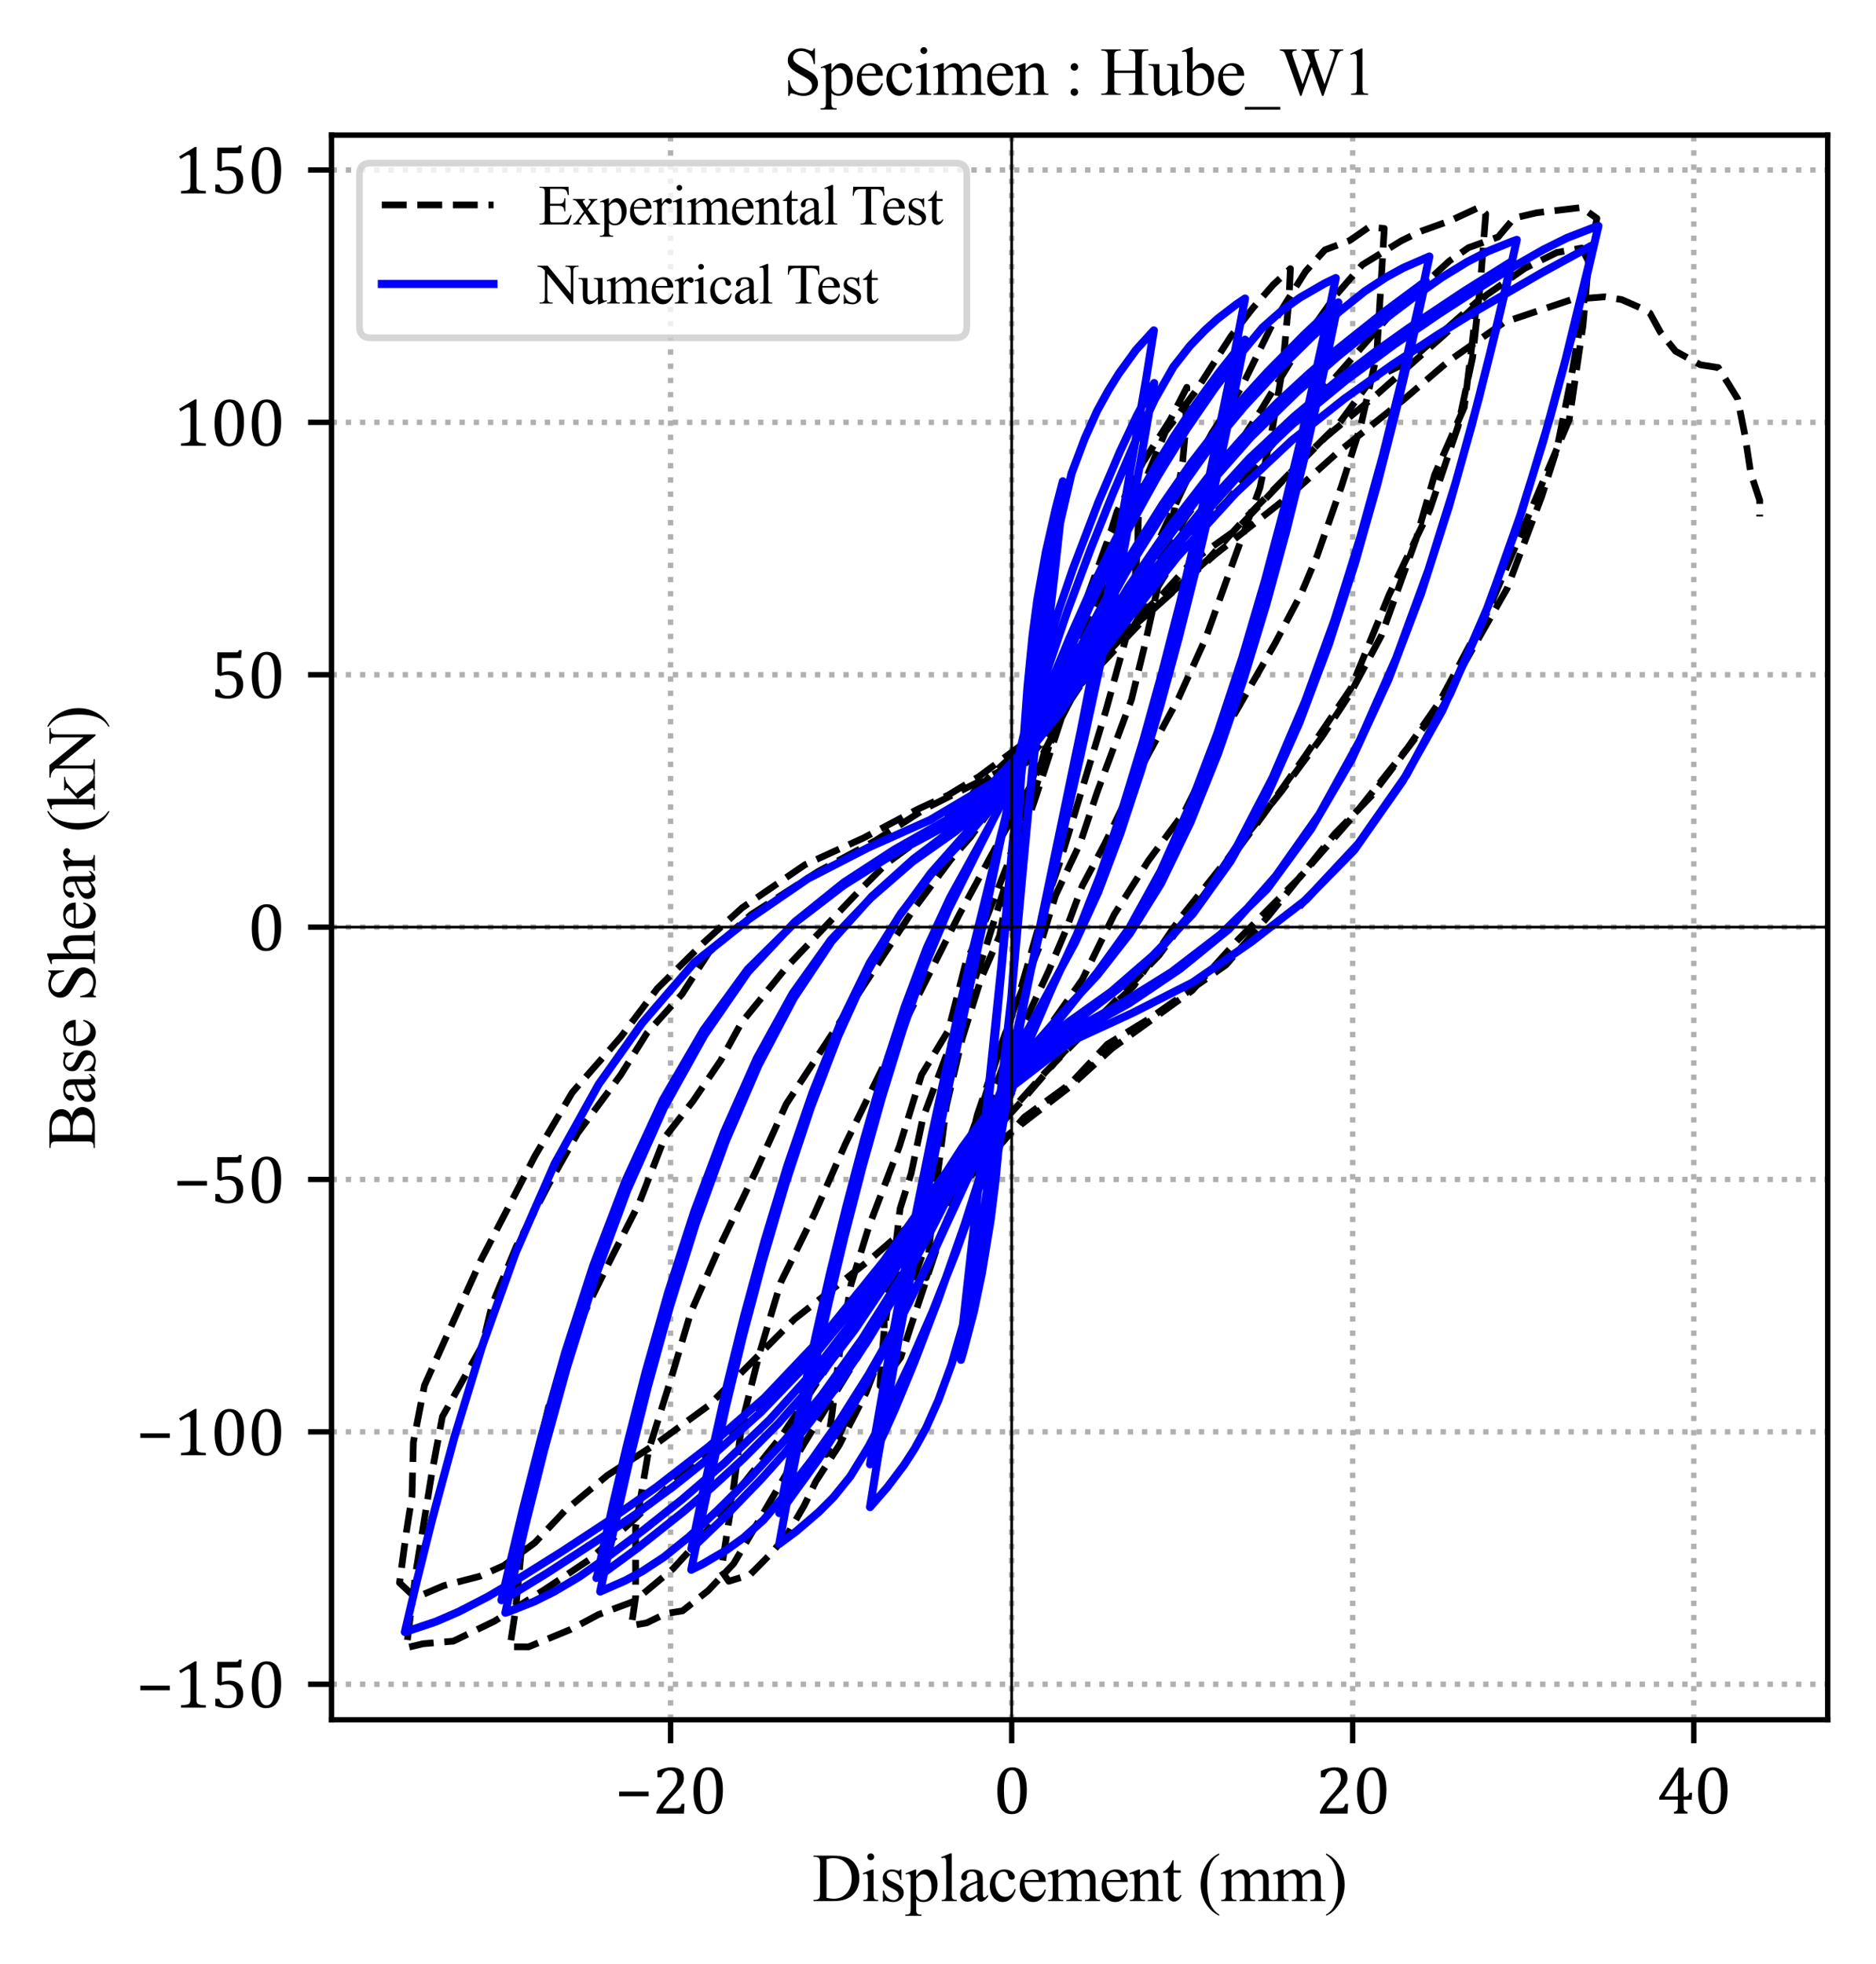 <?xml version="1.0" encoding="utf-8" standalone="no"?>
<!DOCTYPE svg PUBLIC "-//W3C//DTD SVG 1.1//EN"
  "http://www.w3.org/Graphics/SVG/1.1/DTD/svg11.dtd">
<svg xmlns:xlink="http://www.w3.org/1999/xlink" width="279.723pt" height="292.774pt" viewBox="0 0 279.723 292.774" xmlns="http://www.w3.org/2000/svg" version="1.1">
 <defs>
  <style type="text/css">*{stroke-linejoin: round; stroke-linecap: butt}</style>
 </defs>
 <g id="figure_1">
  <g id="patch_1">
   <path d="M 0 292.774 
L 279.723 292.774 
L 279.723 0 
L 0 0 
z
" style="fill: #ffffff"/>
  </g>
  <g id="axes_1">
   <g id="patch_2">
    <path d="M 49.433 256.404 
L 272.523 256.404 
L 272.523 20.144 
L 49.433 20.144 
z
" style="fill: #ffffff"/>
   </g>
   <g id="matplotlib.axis_1">
    <g id="xtick_1">
     <g id="line2d_1">
      <path d="M 99.99 256.404 
L 99.99 20.144 
" clip-path="url(#pf6340ca66b)" style="fill: none; stroke-dasharray: 0.8,1.32; stroke-dashoffset: 0; stroke: #b0b0b0; stroke-width: 0.8"/>
     </g>
     <g id="line2d_2">
      <defs>
       <path id="macbffcc480" d="M 0 0 
L 0 3.5 
" style="stroke: #000000; stroke-width: 0.8"/>
      </defs>
      <g>
       <use xlink:href="#macbffcc480" x="99.99" y="256.404" style="stroke: #000000; stroke-width: 0.8"/>
      </g>
     </g>
     <g id="text_1">
      <!-- −20 -->
      <g transform="translate(91.684 270.391) scale(0.1 -0.1)">
       <defs>
        <path id="Cambria-2212" d="M 397 1613 
L 397 2047 
L 3147 2047 
L 3147 1613 
L 397 1613 
z
" transform="scale(0.016)"/>
        <path id="Cambria-32" d="M 2194 500 
Q 2347 500 2440 519 
Q 2534 538 2590 581 
Q 2647 625 2680 695 
Q 2713 766 2763 913 
L 3028 913 
L 2975 0 
L 403 0 
L 403 150 
Q 538 478 766 822 
Q 994 1166 1413 1631 
Q 1775 2031 1934 2238 
Q 2109 2463 2195 2627 
Q 2281 2791 2318 2936 
Q 2356 3081 2356 3228 
Q 2356 3463 2281 3642 
Q 2206 3822 2051 3925 
Q 1897 4028 1663 4028 
Q 1078 4028 875 3378 
L 497 3378 
L 497 3978 
Q 875 4156 1204 4236 
Q 1534 4316 1797 4316 
Q 2378 4316 2675 4061 
Q 2972 3806 2972 3322 
Q 2972 3156 2939 3017 
Q 2906 2878 2836 2742 
Q 2766 2606 2647 2450 
Q 2528 2294 2384 2133 
Q 2241 1972 1888 1597 
Q 1294 969 1016 500 
L 2194 500 
z
" transform="scale(0.016)"/>
        <path id="Cambria-30" d="M 1738 -50 
Q 1063 -50 733 481 
Q 403 1013 403 2094 
Q 403 2669 504 3087 
Q 606 3506 789 3779 
Q 972 4053 1228 4184 
Q 1484 4316 1788 4316 
Q 2472 4316 2806 3787 
Q 3141 3259 3141 2191 
Q 3141 1084 2783 517 
Q 2425 -50 1738 -50 
z
M 1013 2188 
Q 1013 1169 1202 692 
Q 1391 216 1788 216 
Q 2166 216 2348 664 
Q 2531 1113 2531 2053 
Q 2531 2772 2437 3217 
Q 2344 3663 2176 3856 
Q 2009 4050 1772 4050 
Q 1556 4050 1411 3922 
Q 1266 3794 1177 3553 
Q 1088 3313 1050 2967 
Q 1013 2622 1013 2188 
z
" transform="scale(0.016)"/>
       </defs>
       <use xlink:href="#Cambria-2212"/>
       <use xlink:href="#Cambria-32" x="55.371"/>
       <use xlink:href="#Cambria-30" x="110.742"/>
      </g>
     </g>
    </g>
    <g id="xtick_2">
     <g id="line2d_3">
      <path d="M 150.844 256.404 
L 150.844 20.144 
" clip-path="url(#pf6340ca66b)" style="fill: none; stroke-dasharray: 0.8,1.32; stroke-dashoffset: 0; stroke: #b0b0b0; stroke-width: 0.8"/>
     </g>
     <g id="line2d_4">
      <g>
       <use xlink:href="#macbffcc480" x="150.844" y="256.404" style="stroke: #000000; stroke-width: 0.8"/>
      </g>
     </g>
     <g id="text_2">
      <!-- 0 -->
      <g transform="translate(148.075 270.391) scale(0.1 -0.1)">
       <use xlink:href="#Cambria-30"/>
      </g>
     </g>
    </g>
    <g id="xtick_3">
     <g id="line2d_5">
      <path d="M 201.697 256.404 
L 201.697 20.144 
" clip-path="url(#pf6340ca66b)" style="fill: none; stroke-dasharray: 0.8,1.32; stroke-dashoffset: 0; stroke: #b0b0b0; stroke-width: 0.8"/>
     </g>
     <g id="line2d_6">
      <g>
       <use xlink:href="#macbffcc480" x="201.697" y="256.404" style="stroke: #000000; stroke-width: 0.8"/>
      </g>
     </g>
     <g id="text_3">
      <!-- 20 -->
      <g transform="translate(196.16 270.391) scale(0.1 -0.1)">
       <use xlink:href="#Cambria-32"/>
       <use xlink:href="#Cambria-30" x="55.371"/>
      </g>
     </g>
    </g>
    <g id="xtick_4">
     <g id="line2d_7">
      <path d="M 252.551 256.404 
L 252.551 20.144 
" clip-path="url(#pf6340ca66b)" style="fill: none; stroke-dasharray: 0.8,1.32; stroke-dashoffset: 0; stroke: #b0b0b0; stroke-width: 0.8"/>
     </g>
     <g id="line2d_8">
      <g>
       <use xlink:href="#macbffcc480" x="252.551" y="256.404" style="stroke: #000000; stroke-width: 0.8"/>
      </g>
     </g>
     <g id="text_4">
      <!-- 40 -->
      <g transform="translate(247.013 270.391) scale(0.1 -0.1)">
       <defs>
        <path id="Cambria-34" d="M 1613 153 
Q 1806 203 1872 264 
Q 1938 325 1958 437 
Q 1978 550 1978 781 
L 1978 1294 
L 241 1294 
L 241 1528 
L 2069 4288 
L 2516 4288 
L 2516 1597 
L 2581 1597 
Q 2763 1597 2841 1623 
Q 2919 1650 2970 1717 
Q 3022 1784 3066 1938 
L 3303 1938 
L 3266 1294 
L 2516 1294 
L 2516 781 
Q 2516 572 2530 475 
Q 2544 378 2576 322 
Q 2609 266 2673 228 
Q 2738 191 2881 153 
L 2881 0 
L 1613 0 
L 1613 153 
z
M 756 1597 
L 1978 1597 
L 1978 2375 
Q 1978 2669 1987 3033 
Q 1997 3397 2009 3581 
L 1978 3581 
L 756 1641 
L 756 1597 
z
" transform="scale(0.016)"/>
       </defs>
       <use xlink:href="#Cambria-34"/>
       <use xlink:href="#Cambria-30" x="55.371"/>
      </g>
     </g>
    </g>
    <g id="text_5">
     <!-- Displacement (mm) -->
     <g transform="translate(121.129 283.435) scale(0.1 -0.1)">
      <defs>
       <path id="TimesNewRomanPSMT-44" d="M 109 0 
L 109 116 
L 269 116 
Q 538 116 650 288 
Q 719 391 719 750 
L 719 3488 
Q 719 3884 631 3984 
Q 509 4122 269 4122 
L 109 4122 
L 109 4238 
L 1834 4238 
Q 2784 4238 3279 4022 
Q 3775 3806 4076 3303 
Q 4378 2800 4378 2141 
Q 4378 1256 3841 663 
Q 3238 0 2003 0 
L 109 0 
z
M 1319 306 
Q 1716 219 1984 219 
Q 2709 219 3187 728 
Q 3666 1238 3666 2109 
Q 3666 2988 3187 3494 
Q 2709 4000 1959 4000 
Q 1678 4000 1319 3909 
L 1319 306 
z
" transform="scale(0.016)"/>
       <path id="TimesNewRomanPSMT-69" d="M 928 4444 
Q 1059 4444 1151 4351 
Q 1244 4259 1244 4128 
Q 1244 3997 1151 3903 
Q 1059 3809 928 3809 
Q 797 3809 703 3903 
Q 609 3997 609 4128 
Q 609 4259 701 4351 
Q 794 4444 928 4444 
z
M 1188 2947 
L 1188 647 
Q 1188 378 1227 289 
Q 1266 200 1342 156 
Q 1419 113 1622 113 
L 1622 0 
L 231 0 
L 231 113 
Q 441 113 512 153 
Q 584 194 626 287 
Q 669 381 669 647 
L 669 1750 
Q 669 2216 641 2353 
Q 619 2453 572 2492 
Q 525 2531 444 2531 
Q 356 2531 231 2484 
L 188 2597 
L 1050 2947 
L 1188 2947 
z
" transform="scale(0.016)"/>
       <path id="TimesNewRomanPSMT-73" d="M 2050 2947 
L 2050 1972 
L 1947 1972 
Q 1828 2431 1642 2597 
Q 1456 2763 1169 2763 
Q 950 2763 815 2647 
Q 681 2531 681 2391 
Q 681 2216 781 2091 
Q 878 1963 1175 1819 
L 1631 1597 
Q 2266 1288 2266 781 
Q 2266 391 1970 151 
Q 1675 -88 1309 -88 
Q 1047 -88 709 6 
Q 606 38 541 38 
Q 469 38 428 -44 
L 325 -44 
L 325 978 
L 428 978 
Q 516 541 762 319 
Q 1009 97 1316 97 
Q 1531 97 1667 223 
Q 1803 350 1803 528 
Q 1803 744 1651 891 
Q 1500 1038 1047 1263 
Q 594 1488 453 1669 
Q 313 1847 313 2119 
Q 313 2472 555 2709 
Q 797 2947 1181 2947 
Q 1350 2947 1591 2875 
Q 1750 2828 1803 2828 
Q 1853 2828 1881 2850 
Q 1909 2872 1947 2947 
L 2050 2947 
z
" transform="scale(0.016)"/>
       <path id="TimesNewRomanPSMT-70" d="M -6 2578 
L 875 2934 
L 994 2934 
L 994 2266 
Q 1216 2644 1439 2795 
Q 1663 2947 1909 2947 
Q 2341 2947 2628 2609 
Q 2981 2197 2981 1534 
Q 2981 794 2556 309 
Q 2206 -88 1675 -88 
Q 1444 -88 1275 -22 
Q 1150 25 994 166 
L 994 -706 
Q 994 -1000 1030 -1079 
Q 1066 -1159 1155 -1206 
Q 1244 -1253 1478 -1253 
L 1478 -1369 
L -22 -1369 
L -22 -1253 
L 56 -1253 
Q 228 -1256 350 -1188 
Q 409 -1153 442 -1076 
Q 475 -1000 475 -688 
L 475 2019 
Q 475 2297 450 2372 
Q 425 2447 370 2484 
Q 316 2522 222 2522 
Q 147 2522 31 2478 
L -6 2578 
z
M 994 2081 
L 994 1013 
Q 994 666 1022 556 
Q 1066 375 1236 237 
Q 1406 100 1666 100 
Q 1978 100 2172 344 
Q 2425 663 2425 1241 
Q 2425 1897 2138 2250 
Q 1938 2494 1663 2494 
Q 1513 2494 1366 2419 
Q 1253 2363 994 2081 
z
" transform="scale(0.016)"/>
       <path id="TimesNewRomanPSMT-6c" d="M 1184 4444 
L 1184 647 
Q 1184 378 1223 290 
Q 1263 203 1344 158 
Q 1425 113 1647 113 
L 1647 0 
L 244 0 
L 244 113 
Q 441 113 512 153 
Q 584 194 625 287 
Q 666 381 666 647 
L 666 3247 
Q 666 3731 644 3842 
Q 622 3953 573 3993 
Q 525 4034 450 4034 
Q 369 4034 244 3984 
L 191 4094 
L 1044 4444 
L 1184 4444 
z
" transform="scale(0.016)"/>
       <path id="TimesNewRomanPSMT-61" d="M 1822 413 
Q 1381 72 1269 19 
Q 1100 -59 909 -59 
Q 613 -59 420 144 
Q 228 347 228 678 
Q 228 888 322 1041 
Q 450 1253 767 1440 
Q 1084 1628 1822 1897 
L 1822 2009 
Q 1822 2438 1686 2597 
Q 1550 2756 1291 2756 
Q 1094 2756 978 2650 
Q 859 2544 859 2406 
L 866 2225 
Q 866 2081 792 2003 
Q 719 1925 600 1925 
Q 484 1925 411 2006 
Q 338 2088 338 2228 
Q 338 2497 613 2722 
Q 888 2947 1384 2947 
Q 1766 2947 2009 2819 
Q 2194 2722 2281 2516 
Q 2338 2381 2338 1966 
L 2338 994 
Q 2338 584 2353 492 
Q 2369 400 2405 369 
Q 2441 338 2488 338 
Q 2538 338 2575 359 
Q 2641 400 2828 588 
L 2828 413 
Q 2478 -56 2159 -56 
Q 2006 -56 1915 50 
Q 1825 156 1822 413 
z
M 1822 616 
L 1822 1706 
Q 1350 1519 1213 1441 
Q 966 1303 859 1153 
Q 753 1003 753 825 
Q 753 600 887 451 
Q 1022 303 1197 303 
Q 1434 303 1822 616 
z
" transform="scale(0.016)"/>
       <path id="TimesNewRomanPSMT-63" d="M 2631 1088 
Q 2516 522 2178 217 
Q 1841 -88 1431 -88 
Q 944 -88 581 321 
Q 219 731 219 1428 
Q 219 2103 620 2525 
Q 1022 2947 1584 2947 
Q 2006 2947 2278 2723 
Q 2550 2500 2550 2259 
Q 2550 2141 2473 2067 
Q 2397 1994 2259 1994 
Q 2075 1994 1981 2113 
Q 1928 2178 1911 2362 
Q 1894 2547 1784 2644 
Q 1675 2738 1481 2738 
Q 1169 2738 978 2506 
Q 725 2200 725 1697 
Q 725 1184 976 792 
Q 1228 400 1656 400 
Q 1963 400 2206 609 
Q 2378 753 2541 1131 
L 2631 1088 
z
" transform="scale(0.016)"/>
       <path id="TimesNewRomanPSMT-65" d="M 681 1784 
Q 678 1147 991 784 
Q 1303 422 1725 422 
Q 2006 422 2214 576 
Q 2422 731 2563 1106 
L 2659 1044 
Q 2594 616 2278 264 
Q 1963 -88 1488 -88 
Q 972 -88 605 314 
Q 238 716 238 1394 
Q 238 2128 614 2539 
Q 991 2950 1559 2950 
Q 2041 2950 2350 2633 
Q 2659 2316 2659 1784 
L 681 1784 
z
M 681 1966 
L 2006 1966 
Q 1991 2241 1941 2353 
Q 1863 2528 1708 2628 
Q 1553 2728 1384 2728 
Q 1125 2728 920 2526 
Q 716 2325 681 1966 
z
" transform="scale(0.016)"/>
       <path id="TimesNewRomanPSMT-6d" d="M 1050 2338 
Q 1363 2650 1419 2697 
Q 1559 2816 1721 2881 
Q 1884 2947 2044 2947 
Q 2313 2947 2506 2790 
Q 2700 2634 2766 2338 
Q 3088 2713 3309 2830 
Q 3531 2947 3766 2947 
Q 3994 2947 4170 2830 
Q 4347 2713 4450 2447 
Q 4519 2266 4519 1878 
L 4519 647 
Q 4519 378 4559 278 
Q 4591 209 4675 161 
Q 4759 113 4950 113 
L 4950 0 
L 3538 0 
L 3538 113 
L 3597 113 
Q 3781 113 3884 184 
Q 3956 234 3988 344 
Q 4000 397 4000 647 
L 4000 1878 
Q 4000 2228 3916 2372 
Q 3794 2572 3525 2572 
Q 3359 2572 3192 2489 
Q 3025 2406 2788 2181 
L 2781 2147 
L 2788 2013 
L 2788 647 
Q 2788 353 2820 281 
Q 2853 209 2943 161 
Q 3034 113 3253 113 
L 3253 0 
L 1806 0 
L 1806 113 
Q 2044 113 2133 169 
Q 2222 225 2256 338 
Q 2272 391 2272 647 
L 2272 1878 
Q 2272 2228 2169 2381 
Q 2031 2581 1784 2581 
Q 1616 2581 1450 2491 
Q 1191 2353 1050 2181 
L 1050 647 
Q 1050 366 1089 281 
Q 1128 197 1204 155 
Q 1281 113 1516 113 
L 1516 0 
L 100 0 
L 100 113 
Q 297 113 375 155 
Q 453 197 493 289 
Q 534 381 534 647 
L 534 1741 
Q 534 2213 506 2350 
Q 484 2453 437 2492 
Q 391 2531 309 2531 
Q 222 2531 100 2484 
L 53 2597 
L 916 2947 
L 1050 2947 
L 1050 2338 
z
" transform="scale(0.016)"/>
       <path id="TimesNewRomanPSMT-6e" d="M 1034 2341 
Q 1538 2947 1994 2947 
Q 2228 2947 2397 2830 
Q 2566 2713 2666 2444 
Q 2734 2256 2734 1869 
L 2734 647 
Q 2734 375 2778 278 
Q 2813 200 2889 156 
Q 2966 113 3172 113 
L 3172 0 
L 1756 0 
L 1756 113 
L 1816 113 
Q 2016 113 2095 173 
Q 2175 234 2206 353 
Q 2219 400 2219 647 
L 2219 1819 
Q 2219 2209 2117 2386 
Q 2016 2563 1775 2563 
Q 1403 2563 1034 2156 
L 1034 647 
Q 1034 356 1069 288 
Q 1113 197 1189 155 
Q 1266 113 1500 113 
L 1500 0 
L 84 0 
L 84 113 
L 147 113 
Q 366 113 442 223 
Q 519 334 519 647 
L 519 1709 
Q 519 2225 495 2337 
Q 472 2450 423 2490 
Q 375 2531 294 2531 
Q 206 2531 84 2484 
L 38 2597 
L 900 2947 
L 1034 2947 
L 1034 2341 
z
" transform="scale(0.016)"/>
       <path id="TimesNewRomanPSMT-74" d="M 1031 3803 
L 1031 2863 
L 1700 2863 
L 1700 2644 
L 1031 2644 
L 1031 788 
Q 1031 509 1111 412 
Q 1191 316 1316 316 
Q 1419 316 1516 380 
Q 1613 444 1666 569 
L 1788 569 
Q 1678 263 1478 108 
Q 1278 -47 1066 -47 
Q 922 -47 784 33 
Q 647 113 581 261 
Q 516 409 516 719 
L 516 2644 
L 63 2644 
L 63 2747 
Q 234 2816 414 2980 
Q 594 3144 734 3369 
Q 806 3488 934 3803 
L 1031 3803 
z
" transform="scale(0.016)"/>
       <path id="TimesNewRomanPSMT-20" transform="scale(0.016)"/>
       <path id="TimesNewRomanPSMT-28" d="M 1988 -1253 
L 1988 -1369 
Q 1516 -1131 1200 -813 
Q 750 -359 506 256 
Q 263 872 263 1534 
Q 263 2503 741 3301 
Q 1219 4100 1988 4444 
L 1988 4313 
Q 1603 4100 1356 3731 
Q 1109 3363 987 2797 
Q 866 2231 866 1616 
Q 866 947 969 400 
Q 1050 -31 1165 -292 
Q 1281 -553 1476 -793 
Q 1672 -1034 1988 -1253 
z
" transform="scale(0.016)"/>
       <path id="TimesNewRomanPSMT-29" d="M 144 4313 
L 144 4444 
Q 619 4209 934 3891 
Q 1381 3434 1625 2820 
Q 1869 2206 1869 1541 
Q 1869 572 1392 -226 
Q 916 -1025 144 -1369 
L 144 -1253 
Q 528 -1038 776 -670 
Q 1025 -303 1145 264 
Q 1266 831 1266 1447 
Q 1266 2113 1163 2663 
Q 1084 3094 967 3353 
Q 850 3613 656 3853 
Q 463 4094 144 4313 
z
" transform="scale(0.016)"/>
      </defs>
      <use xlink:href="#TimesNewRomanPSMT-44"/>
      <use xlink:href="#TimesNewRomanPSMT-69" x="72.217"/>
      <use xlink:href="#TimesNewRomanPSMT-73" x="100"/>
      <use xlink:href="#TimesNewRomanPSMT-70" x="138.916"/>
      <use xlink:href="#TimesNewRomanPSMT-6c" x="188.916"/>
      <use xlink:href="#TimesNewRomanPSMT-61" x="216.699"/>
      <use xlink:href="#TimesNewRomanPSMT-63" x="261.084"/>
      <use xlink:href="#TimesNewRomanPSMT-65" x="305.469"/>
      <use xlink:href="#TimesNewRomanPSMT-6d" x="349.854"/>
      <use xlink:href="#TimesNewRomanPSMT-65" x="427.637"/>
      <use xlink:href="#TimesNewRomanPSMT-6e" x="472.021"/>
      <use xlink:href="#TimesNewRomanPSMT-74" x="522.021"/>
      <use xlink:href="#TimesNewRomanPSMT-20" x="549.805"/>
      <use xlink:href="#TimesNewRomanPSMT-28" x="574.805"/>
      <use xlink:href="#TimesNewRomanPSMT-6d" x="608.105"/>
      <use xlink:href="#TimesNewRomanPSMT-6d" x="685.889"/>
      <use xlink:href="#TimesNewRomanPSMT-29" x="763.672"/>
     </g>
    </g>
   </g>
   <g id="matplotlib.axis_2">
    <g id="ytick_1">
     <g id="line2d_9">
      <path d="M 49.433 251.101 
L 272.523 251.101 
" clip-path="url(#pf6340ca66b)" style="fill: none; stroke-dasharray: 0.8,1.32; stroke-dashoffset: 0; stroke: #b0b0b0; stroke-width: 0.8"/>
     </g>
     <g id="line2d_10">
      <defs>
       <path id="m9eca429a7a" d="M 0 0 
L -3.5 0 
" style="stroke: #000000; stroke-width: 0.8"/>
      </defs>
      <g>
       <use xlink:href="#m9eca429a7a" x="49.433" y="251.101" style="stroke: #000000; stroke-width: 0.8"/>
      </g>
     </g>
     <g id="text_6">
      <!-- −150 -->
      <g transform="translate(20.283 254.595) scale(0.1 -0.1)">
       <defs>
        <path id="Cambria-31" d="M 2172 816 
Q 2172 634 2192 542 
Q 2213 450 2264 392 
Q 2316 334 2412 301 
Q 2509 269 2656 251 
Q 2803 234 3044 228 
L 3044 0 
L 734 0 
L 734 228 
Q 1081 244 1229 270 
Q 1378 297 1456 350 
Q 1534 403 1570 500 
Q 1606 597 1606 816 
L 1606 3350 
Q 1606 3475 1562 3533 
Q 1519 3591 1434 3591 
Q 1334 3591 1150 3487 
Q 966 3384 694 3203 
L 556 3444 
L 2019 4316 
L 2191 4316 
Q 2172 4016 2172 3484 
L 2172 816 
z
" transform="scale(0.016)"/>
        <path id="Cambria-35" d="M 469 172 
L 469 834 
L 847 834 
Q 941 516 1130 366 
Q 1319 216 1619 216 
Q 2034 216 2246 466 
Q 2459 716 2459 1213 
Q 2459 1544 2346 1761 
Q 2234 1978 2043 2075 
Q 1853 2172 1600 2172 
Q 1388 2172 1234 2145 
Q 1081 2119 906 2063 
L 656 2209 
L 656 4266 
L 2378 4266 
Q 2484 4266 2531 4283 
Q 2578 4300 2606 4336 
Q 2634 4372 2672 4472 
L 2916 4472 
L 2869 3747 
L 1072 3747 
L 1072 2375 
Q 1234 2444 1425 2478 
Q 1616 2513 1806 2513 
Q 2178 2513 2465 2361 
Q 2753 2209 2909 1929 
Q 3066 1650 3066 1281 
Q 3066 863 2891 563 
Q 2716 263 2384 106 
Q 2053 -50 1600 -50 
Q 1059 -50 469 172 
z
" transform="scale(0.016)"/>
       </defs>
       <use xlink:href="#Cambria-2212"/>
       <use xlink:href="#Cambria-31" x="55.371"/>
       <use xlink:href="#Cambria-35" x="110.742"/>
       <use xlink:href="#Cambria-30" x="166.113"/>
      </g>
     </g>
    </g>
    <g id="ytick_2">
     <g id="line2d_11">
      <path d="M 49.433 213.475 
L 272.523 213.475 
" clip-path="url(#pf6340ca66b)" style="fill: none; stroke-dasharray: 0.8,1.32; stroke-dashoffset: 0; stroke: #b0b0b0; stroke-width: 0.8"/>
     </g>
     <g id="line2d_12">
      <g>
       <use xlink:href="#m9eca429a7a" x="49.433" y="213.475" style="stroke: #000000; stroke-width: 0.8"/>
      </g>
     </g>
     <g id="text_7">
      <!-- −100 -->
      <g transform="translate(20.283 216.969) scale(0.1 -0.1)">
       <use xlink:href="#Cambria-2212"/>
       <use xlink:href="#Cambria-31" x="55.371"/>
       <use xlink:href="#Cambria-30" x="110.742"/>
       <use xlink:href="#Cambria-30" x="166.113"/>
      </g>
     </g>
    </g>
    <g id="ytick_3">
     <g id="line2d_13">
      <path d="M 49.433 175.849 
L 272.523 175.849 
" clip-path="url(#pf6340ca66b)" style="fill: none; stroke-dasharray: 0.8,1.32; stroke-dashoffset: 0; stroke: #b0b0b0; stroke-width: 0.8"/>
     </g>
     <g id="line2d_14">
      <g>
       <use xlink:href="#m9eca429a7a" x="49.433" y="175.849" style="stroke: #000000; stroke-width: 0.8"/>
      </g>
     </g>
     <g id="text_8">
      <!-- −50 -->
      <g transform="translate(25.82 179.342) scale(0.1 -0.1)">
       <use xlink:href="#Cambria-2212"/>
       <use xlink:href="#Cambria-35" x="55.371"/>
       <use xlink:href="#Cambria-30" x="110.742"/>
      </g>
     </g>
    </g>
    <g id="ytick_4">
     <g id="line2d_15">
      <path d="M 49.433 138.222 
L 272.523 138.222 
" clip-path="url(#pf6340ca66b)" style="fill: none; stroke-dasharray: 0.8,1.32; stroke-dashoffset: 0; stroke: #b0b0b0; stroke-width: 0.8"/>
     </g>
     <g id="line2d_16">
      <g>
       <use xlink:href="#m9eca429a7a" x="49.433" y="138.222" style="stroke: #000000; stroke-width: 0.8"/>
      </g>
     </g>
     <g id="text_9">
      <!-- 0 -->
      <g transform="translate(36.895 141.716) scale(0.1 -0.1)">
       <use xlink:href="#Cambria-30"/>
      </g>
     </g>
    </g>
    <g id="ytick_5">
     <g id="line2d_17">
      <path d="M 49.433 100.596 
L 272.523 100.596 
" clip-path="url(#pf6340ca66b)" style="fill: none; stroke-dasharray: 0.8,1.32; stroke-dashoffset: 0; stroke: #b0b0b0; stroke-width: 0.8"/>
     </g>
     <g id="line2d_18">
      <g>
       <use xlink:href="#m9eca429a7a" x="49.433" y="100.596" style="stroke: #000000; stroke-width: 0.8"/>
      </g>
     </g>
     <g id="text_10">
      <!-- 50 -->
      <g transform="translate(31.358 104.09) scale(0.1 -0.1)">
       <use xlink:href="#Cambria-35"/>
       <use xlink:href="#Cambria-30" x="55.371"/>
      </g>
     </g>
    </g>
    <g id="ytick_6">
     <g id="line2d_19">
      <path d="M 49.433 62.97 
L 272.523 62.97 
" clip-path="url(#pf6340ca66b)" style="fill: none; stroke-dasharray: 0.8,1.32; stroke-dashoffset: 0; stroke: #b0b0b0; stroke-width: 0.8"/>
     </g>
     <g id="line2d_20">
      <g>
       <use xlink:href="#m9eca429a7a" x="49.433" y="62.97" style="stroke: #000000; stroke-width: 0.8"/>
      </g>
     </g>
     <g id="text_11">
      <!-- 100 -->
      <g transform="translate(25.82 66.464) scale(0.1 -0.1)">
       <use xlink:href="#Cambria-31"/>
       <use xlink:href="#Cambria-30" x="55.371"/>
       <use xlink:href="#Cambria-30" x="110.742"/>
      </g>
     </g>
    </g>
    <g id="ytick_7">
     <g id="line2d_21">
      <path d="M 49.433 25.344 
L 272.523 25.344 
" clip-path="url(#pf6340ca66b)" style="fill: none; stroke-dasharray: 0.8,1.32; stroke-dashoffset: 0; stroke: #b0b0b0; stroke-width: 0.8"/>
     </g>
     <g id="line2d_22">
      <g>
       <use xlink:href="#m9eca429a7a" x="49.433" y="25.344" style="stroke: #000000; stroke-width: 0.8"/>
      </g>
     </g>
     <g id="text_12">
      <!-- 150 -->
      <g transform="translate(25.82 28.837) scale(0.1 -0.1)">
       <use xlink:href="#Cambria-31"/>
       <use xlink:href="#Cambria-35" x="55.371"/>
       <use xlink:href="#Cambria-30" x="110.742"/>
      </g>
     </g>
    </g>
    <g id="text_13">
     <!-- Base Shear (kN) -->
     <g transform="translate(14.144 171.319) rotate(-90) scale(0.1 -0.1)">
      <defs>
       <path id="TimesNewRomanPSMT-42" d="M 2956 2163 
Q 3397 2069 3616 1863 
Q 3919 1575 3919 1159 
Q 3919 844 3719 555 
Q 3519 266 3170 133 
Q 2822 0 2106 0 
L 106 0 
L 106 116 
L 266 116 
Q 531 116 647 284 
Q 719 394 719 750 
L 719 3488 
Q 719 3881 628 3984 
Q 506 4122 266 4122 
L 106 4122 
L 106 4238 
L 1938 4238 
Q 2450 4238 2759 4163 
Q 3228 4050 3475 3764 
Q 3722 3478 3722 3106 
Q 3722 2788 3528 2536 
Q 3334 2284 2956 2163 
z
M 1319 2331 
Q 1434 2309 1582 2298 
Q 1731 2288 1909 2288 
Q 2366 2288 2595 2386 
Q 2825 2484 2947 2687 
Q 3069 2891 3069 3131 
Q 3069 3503 2766 3765 
Q 2463 4028 1881 4028 
Q 1569 4028 1319 3959 
L 1319 2331 
z
M 1319 306 
Q 1681 222 2034 222 
Q 2600 222 2897 476 
Q 3194 731 3194 1106 
Q 3194 1353 3059 1581 
Q 2925 1809 2622 1940 
Q 2319 2072 1872 2072 
Q 1678 2072 1540 2065 
Q 1403 2059 1319 2044 
L 1319 306 
z
" transform="scale(0.016)"/>
       <path id="TimesNewRomanPSMT-53" d="M 2934 4334 
L 2934 2869 
L 2819 2869 
Q 2763 3291 2617 3541 
Q 2472 3791 2203 3937 
Q 1934 4084 1647 4084 
Q 1322 4084 1109 3886 
Q 897 3688 897 3434 
Q 897 3241 1031 3081 
Q 1225 2847 1953 2456 
Q 2547 2138 2764 1967 
Q 2981 1797 3098 1565 
Q 3216 1334 3216 1081 
Q 3216 600 2842 251 
Q 2469 -97 1881 -97 
Q 1697 -97 1534 -69 
Q 1438 -53 1133 45 
Q 828 144 747 144 
Q 669 144 623 97 
Q 578 50 556 -97 
L 441 -97 
L 441 1356 
L 556 1356 
Q 638 900 775 673 
Q 913 447 1195 297 
Q 1478 147 1816 147 
Q 2206 147 2432 353 
Q 2659 559 2659 841 
Q 2659 997 2573 1156 
Q 2488 1316 2306 1453 
Q 2184 1547 1640 1851 
Q 1097 2156 867 2337 
Q 638 2519 519 2737 
Q 400 2956 400 3219 
Q 400 3675 750 4004 
Q 1100 4334 1641 4334 
Q 1978 4334 2356 4169 
Q 2531 4091 2603 4091 
Q 2684 4091 2736 4139 
Q 2788 4188 2819 4334 
L 2934 4334 
z
" transform="scale(0.016)"/>
       <path id="TimesNewRomanPSMT-68" d="M 1041 4444 
L 1041 2350 
Q 1388 2731 1591 2839 
Q 1794 2947 1997 2947 
Q 2241 2947 2416 2812 
Q 2591 2678 2675 2391 
Q 2734 2191 2734 1659 
L 2734 647 
Q 2734 375 2778 275 
Q 2809 200 2884 156 
Q 2959 113 3159 113 
L 3159 0 
L 1753 0 
L 1753 113 
L 1819 113 
Q 2019 113 2097 173 
Q 2175 234 2206 353 
Q 2216 403 2216 647 
L 2216 1659 
Q 2216 2128 2167 2275 
Q 2119 2422 2012 2495 
Q 1906 2569 1756 2569 
Q 1603 2569 1437 2487 
Q 1272 2406 1041 2159 
L 1041 647 
Q 1041 353 1073 281 
Q 1106 209 1195 161 
Q 1284 113 1503 113 
L 1503 0 
L 84 0 
L 84 113 
Q 275 113 384 172 
Q 447 203 484 290 
Q 522 378 522 647 
L 522 3238 
Q 522 3728 498 3840 
Q 475 3953 426 3993 
Q 378 4034 297 4034 
Q 231 4034 84 3984 
L 41 4094 
L 897 4444 
L 1041 4444 
z
" transform="scale(0.016)"/>
       <path id="TimesNewRomanPSMT-72" d="M 1038 2947 
L 1038 2303 
Q 1397 2947 1775 2947 
Q 1947 2947 2059 2842 
Q 2172 2738 2172 2600 
Q 2172 2478 2090 2393 
Q 2009 2309 1897 2309 
Q 1788 2309 1652 2417 
Q 1516 2525 1450 2525 
Q 1394 2525 1328 2463 
Q 1188 2334 1038 2041 
L 1038 669 
Q 1038 431 1097 309 
Q 1138 225 1241 169 
Q 1344 113 1538 113 
L 1538 0 
L 72 0 
L 72 113 
Q 291 113 397 181 
Q 475 231 506 341 
Q 522 394 522 644 
L 522 1753 
Q 522 2253 501 2348 
Q 481 2444 426 2487 
Q 372 2531 291 2531 
Q 194 2531 72 2484 
L 41 2597 
L 906 2947 
L 1038 2947 
z
" transform="scale(0.016)"/>
       <path id="TimesNewRomanPSMT-6b" d="M 1047 4444 
L 1047 1597 
L 1775 2259 
Q 2006 2472 2044 2528 
Q 2069 2566 2069 2603 
Q 2069 2666 2017 2711 
Q 1966 2756 1847 2763 
L 1847 2863 
L 3091 2863 
L 3091 2763 
Q 2834 2756 2664 2684 
Q 2494 2613 2291 2428 
L 1556 1750 
L 2291 822 
Q 2597 438 2703 334 
Q 2853 188 2966 144 
Q 3044 113 3238 113 
L 3238 0 
L 1847 0 
L 1847 113 
Q 1966 116 2008 148 
Q 2050 181 2050 241 
Q 2050 313 1925 472 
L 1047 1594 
L 1047 644 
Q 1047 366 1086 278 
Q 1125 191 1197 153 
Q 1269 116 1509 113 
L 1509 0 
L 53 0 
L 53 113 
Q 272 113 381 166 
Q 447 200 481 272 
Q 528 375 528 628 
L 528 3234 
Q 528 3731 506 3842 
Q 484 3953 434 3995 
Q 384 4038 303 4038 
Q 238 4038 106 3984 
L 53 4094 
L 903 4444 
L 1047 4444 
z
" transform="scale(0.016)"/>
       <path id="TimesNewRomanPSMT-4e" d="M -84 4238 
L 1066 4238 
L 3656 1059 
L 3656 3503 
Q 3656 3894 3569 3991 
Q 3453 4122 3203 4122 
L 3056 4122 
L 3056 4238 
L 4531 4238 
L 4531 4122 
L 4381 4122 
Q 4113 4122 4000 3959 
Q 3931 3859 3931 3503 
L 3931 -69 
L 3819 -69 
L 1025 3344 
L 1025 734 
Q 1025 344 1109 247 
Q 1228 116 1475 116 
L 1625 116 
L 1625 0 
L 150 0 
L 150 116 
L 297 116 
Q 569 116 681 278 
Q 750 378 750 734 
L 750 3681 
Q 566 3897 470 3965 
Q 375 4034 191 4094 
Q 100 4122 -84 4122 
L -84 4238 
z
" transform="scale(0.016)"/>
      </defs>
      <use xlink:href="#TimesNewRomanPSMT-42"/>
      <use xlink:href="#TimesNewRomanPSMT-61" x="66.699"/>
      <use xlink:href="#TimesNewRomanPSMT-73" x="111.084"/>
      <use xlink:href="#TimesNewRomanPSMT-65" x="150"/>
      <use xlink:href="#TimesNewRomanPSMT-20" x="194.385"/>
      <use xlink:href="#TimesNewRomanPSMT-53" x="219.385"/>
      <use xlink:href="#TimesNewRomanPSMT-68" x="275"/>
      <use xlink:href="#TimesNewRomanPSMT-65" x="325"/>
      <use xlink:href="#TimesNewRomanPSMT-61" x="369.385"/>
      <use xlink:href="#TimesNewRomanPSMT-72" x="413.77"/>
      <use xlink:href="#TimesNewRomanPSMT-20" x="447.07"/>
      <use xlink:href="#TimesNewRomanPSMT-28" x="472.07"/>
      <use xlink:href="#TimesNewRomanPSMT-6b" x="505.371"/>
      <use xlink:href="#TimesNewRomanPSMT-4e" x="555.371"/>
      <use xlink:href="#TimesNewRomanPSMT-29" x="627.588"/>
     </g>
    </g>
   </g>
   <g id="line2d_23">
    <path d="M 151.141 135.658 
L 152.54 124.745 
L 155.331 113.552 
L 158.909 100.122 
L 162.343 88.372 
L 165.277 80.261 
L 168.924 73.413 
L 169.781 75.376 
L 169.636 81.397 
L 169.062 88.396 
L 167.845 95.253 
L 164.911 105.885 
L 158.042 128.545 
L 155.657 135.445 
L 151.923 148.396 
L 148.626 157.66 
L 145.742 166.119 
L 143.578 174.781 
L 142.032 180.22 
L 139.869 185.254 
L 138.118 190.49 
L 139.047 181.016 
L 141.111 164.892 
L 143.481 154.819 
L 146.263 145.956 
L 149.044 139.514 
L 150.591 131.252 
L 153.579 120.172 
L 156.773 110.102 
L 158.01 103.654 
L 160.895 93.38 
L 164.398 83.109 
L 166.562 76.261 
L 170.372 69.015 
L 174.491 62.578 
L 176.963 57.747 
L 176.755 64.199 
L 176.342 68.835 
L 174.485 79.515 
L 173.249 84.754 
L 170.775 95.835 
L 168.714 104.297 
L 163.563 118.192 
L 161.09 125.643 
L 157.383 133.494 
L 155.219 140.544 
L 151.511 149.806 
L 148.935 156.854 
L 146.875 163.501 
L 144.712 169.341 
L 141.517 181.025 
L 139.629 186.261 
L 135.748 197.942 
L 134.306 202.373 
L 131.217 206.597 
L 131.424 203.169 
L 131.837 198.332 
L 132.971 190.673 
L 134.21 180.192 
L 135.858 174.956 
L 137.611 166.694 
L 140.907 157.834 
L 143.894 150.182 
L 146.779 141.925 
L 149.87 132.056 
L 154.197 119.57 
L 158.524 106.277 
L 160.585 97.21 
L 165.632 84.928 
L 170.165 73.047 
L 173.77 64.39 
L 178.403 58.155 
L 183.552 50.108 
L 186.847 45.885 
L 189.833 42.468 
L 192.407 40.058 
L 192.2 44.493 
L 191.27 54.773 
L 189.723 63.842 
L 187.868 72.707 
L 179.729 95.262 
L 175.712 104.12 
L 170.838 113.176 
L 164.693 125.858 
L 161.363 132.097 
L 158.822 138.944 
L 156.35 144.782 
L 153.157 151.627 
L 149.861 158.068 
L 147.904 163.505 
L 145.226 168.738 
L 141.519 175.379 
L 138.428 184.643 
L 136.368 190.282 
L 133.483 199.144 
L 130.188 203.972 
L 126.893 210.009 
L 124.936 214.438 
L 123.185 216.852 
L 124.114 210.402 
L 125.249 201.131 
L 126.899 191.458 
L 129.578 182.797 
L 134.11 170.916 
L 137.407 160.241 
L 141.423 153.601 
L 144 143.529 
L 146.677 137.892 
L 150.18 129.032 
L 154.507 114.328 
L 163.982 96.013 
L 168.718 90.585 
L 172.22 81.725 
L 176.752 72.063 
L 180.666 64.616 
L 185.094 57.776 
L 189.625 48.517 
L 194.671 40.469 
L 197.554 37.253 
L 201.259 35.855 
L 204.142 33.849 
L 206.406 34.058 
L 205.268 53.009 
L 202.897 63.486 
L 200.012 72.549 
L 196.407 82.82 
L 194.038 88.457 
L 190.124 95.904 
L 182.401 109.387 
L 176.599 121.061 
L 171.245 128.301 
L 166.13 136.348 
L 161.393 146.01 
L 156.45 153.05 
L 151.507 162.106 
L 147.697 167.134 
L 143.99 172.766 
L 139.562 180.615 
L 135.442 188.262 
L 131.838 193.492 
L 131.836 200.55 
L 129.158 207.597 
L 125.141 215.447 
L 121.64 220.879 
L 119.889 224.502 
L 117.418 228.728 
L 114.844 231.743 
L 111.858 234.757 
L 108.667 235.754 
L 107.535 234.137 
L 108.979 224.867 
L 110.63 212.169 
L 113.207 201.895 
L 116.401 191.219 
L 121.447 180.953 
L 126.082 170.485 
L 134.94 152.368 
L 142.973 136.467 
L 148.534 126.204 
L 153.889 116.746 
L 161.305 100.439 
L 165.526 95.615 
L 170.572 87.164 
L 176.956 76.903 
L 182.311 69.865 
L 187.974 61.214 
L 194.256 50.953 
L 199.095 44.114 
L 203.111 39.491 
L 208.979 35.882 
L 211.861 34.481 
L 216.287 32.884 
L 220.61 30.883 
L 221.536 31.894 
L 220.71 42.578 
L 219.574 53.261 
L 217.409 63.537 
L 213.185 76.024 
L 207.109 88.706 
L 201.443 102.599 
L 194.647 112.657 
L 188.366 121.506 
L 172.818 142.422 
L 165.508 150.058 
L 158.61 156.889 
L 152.021 164.528 
L 145.637 171.563 
L 140.592 176.586 
L 131.014 197.119 
L 128.13 201.948 
L 119.892 215.227 
L 109.388 233.135 
L 105.579 237.155 
L 101.77 240.166 
L 99.3 240.56 
L 96.417 241.961 
L 94.153 242.356 
L 94.772 238.124 
L 94.775 227.639 
L 96.735 216.152 
L 100.135 205.276 
L 103.02 195.607 
L 107.551 185.34 
L 112.77 174.47 
L 117.233 164.605 
L 136.18 135.637 
L 141.74 128.196 
L 144.726 124.778 
L 150.492 116.935 
L 156.361 109.294 
L 162.54 100.04 
L 169.232 93.007 
L 176.337 81.538 
L 182.927 74.706 
L 191.679 63.849 
L 198.783 56.615 
L 206.916 47.369 
L 216.079 38.932 
L 218.962 36.926 
L 223.388 35.329 
L 225.756 32.514 
L 229.153 31.72 
L 235.843 30.937 
L 238.107 32.558 
L 237.282 36.588 
L 236.044 46.061 
L 234.188 56.741 
L 232.126 67.018 
L 229.859 74.067 
L 224.709 87.76 
L 214.822 105.066 
L 204.423 118.741 
L 198.966 124.367 
L 189.082 136.632 
L 182.801 143.869 
L 171.34 151.893 
L 165.095 155.702 
L 159.638 161.53 
L 152.74 166.547 
L 147.695 172.376 
L 134.826 185.236 
L 132.457 189.865 
L 127.927 195.495 
L 123.807 203.142 
L 116.599 214.005 
L 109.186 223.254 
L 104.552 229.287 
L 100.331 233.91 
L 94.566 238.728 
L 89.213 240.726 
L 85.096 242.929 
L 78.817 245.528 
L 76.038 245.518 
L 76.863 240.077 
L 77.896 229.393 
L 79.546 219.317 
L 81.813 209.647 
L 85.934 198.168 
L 90.671 188.506 
L 95.271 179.448 
L 99.117 169.582 
L 103.339 164.152 
L 107.458 158.118 
L 110.547 152.483 
L 117.24 144.24 
L 127.947 132.986 
L 132.168 128.767 
L 140.095 122.947 
L 148.949 114.51 
L 155.95 108.082 
L 160.48 102.654 
L 164.187 99.038 
L 172.218 90.598 
L 180.145 83.367 
L 185.808 77.136 
L 197.545 65.281 
L 205.472 58.655 
L 215.458 49.819 
L 221.635 43.993 
L 227.4 39.981 
L 232.135 37.645 
L 235.841 36.986 
L 236.869 39.007 
L 236.043 48.481 
L 233.98 62.588 
L 221.929 90.977 
L 214.617 104.662 
L 209.88 111.501 
L 201.54 121.957 
L 193.818 130.801 
L 184.655 140.044 
L 177.757 147.682 
L 165.815 156.31 
L 159.638 161.934 
L 151.608 168.156 
L 144.195 174.179 
L 135.237 185.439 
L 124.427 197.095 
L 116.293 206.745 
L 103.733 217.79 
L 94.673 226.429 
L 87.981 232.454 
L 81.392 236.867 
L 73.775 241.679 
L 67.598 244.681 
L 63.07 245.069 
L 60.599 245.665 
L 62.044 234.176 
L 64.416 219.465 
L 65.963 211.203 
L 71.936 200.537 
L 73.378 194.493 
L 76.984 185.836 
L 81.927 176.376 
L 86.149 168.931 
L 92.533 160.283 
L 96.446 154.046 
L 101.697 148.217 
L 105.713 141.98 
L 111.993 136.357 
L 121.979 129.94 
L 130.523 125.333 
L 138.038 120.52 
L 151.214 113.913 
L 165.011 96.419 
L 173.35 88.585 
L 177.881 83.56 
L 184.366 78.946 
L 194.662 68.094 
L 199.707 63.071 
L 204.443 56.635 
L 210.208 53.833 
L 220.194 44.996 
L 219.575 50.64 
L 218.336 60.718 
L 213.907 70.784 
L 211.125 80.453 
L 205.975 94.751 
L 201.34 103.405 
L 197.118 109.842 
L 191.146 117.887 
L 175.907 136.988 
L 169.008 147.046 
L 162.728 152.871 
L 155.83 159.904 
L 148.829 167.743 
L 142.754 174.778 
L 138.224 180.408 
L 129.679 187.839 
L 118.457 196.671 
L 105.691 209.53 
L 98.279 214.948 
L 90.558 219.961 
L 84.278 225.182 
L 79.748 230.005 
L 75.115 233.416 
L 71.513 235.017 
L 66.16 236.409 
L 61.94 238.209 
L 59.573 235.982 
L 60.605 228.324 
L 61.43 223.084 
L 61.639 215.019 
L 63.288 206.556 
L 71.734 187.833 
L 79.767 172.336 
L 85.328 162.878 
L 92.535 154.637 
L 97.992 147.397 
L 104.89 140.566 
L 110.656 135.344 
L 120.024 128.925 
L 128.773 124.923 
L 136.7 120.717 
L 141.435 118.516 
L 146.067 115.709 
L 153.891 109.89 
L 158.01 105.065 
L 164.393 97.224 
L 172.012 90.798 
L 181.071 82.765 
L 192.705 73.531 
L 199.396 67.506 
L 209.177 59.677 
L 215.971 53.853 
L 224.31 48.036 
L 234.397 44.644 
L 239.235 44.258 
L 241.808 44.67 
L 244.586 45.89 
L 246.027 46.702 
L 247.57 49.53 
L 249.833 52.361 
L 253.538 54.391 
L 256.214 54.804 
L 259.094 59.452 
L 260.224 65.102 
L 261.046 70.549 
L 262.382 74.586 
L 262.382 77.006 
L 262.382 77.006 
" clip-path="url(#pf6340ca66b)" style="fill: none; stroke-dasharray: 3.7,1.6; stroke-dashoffset: 0; stroke: #000000"/>
   </g>
   <g id="line2d_24">
    <path d="M 150.844 138.222 
L 152.431 112.955 
L 153.203 102.384 
L 153.95 94.803 
L 154.662 89.468 
L 155.953 82.22 
L 157.454 75.664 
L 158.472 71.749 
L 158.428 72.264 
L 157.44 82.563 
L 155.309 102.46 
L 152.403 129.221 
L 151.613 137.524 
L 150.017 159.422 
L 148.456 175.889 
L 147.711 181.897 
L 146.399 189.875 
L 145.217 195.511 
L 143.643 201.529 
L 143.282 202.745 
L 143.329 202.209 
L 144.328 192.04 
L 149.328 143.794 
L 150.917 126.379 
L 152.503 112.248 
L 154.018 100.949 
L 156.011 87.698 
L 157.855 77.257 
L 158.487 74.095 
L 158.438 74.517 
L 157.427 83.866 
L 153.887 114.924 
L 152.364 131.382 
L 150.774 148.876 
L 149.188 162.917 
L 147.676 174.076 
L 145.687 187.145 
L 144.206 195.64 
L 143.232 200.597 
L 143.285 200.124 
L 144.751 186.988 
L 147.858 160.112 
L 149.384 143.9 
L 151.177 124.559 
L 153.393 106.319 
L 155.58 91.975 
L 157.716 79.456 
L 159.777 70.59 
L 161.739 65.379 
L 163.582 61.269 
L 165.286 58.17 
L 166.831 55.687 
L 169.379 52.174 
L 171.967 49.331 
L 172.046 49.251 
L 170.896 56.485 
L 167.78 74.527 
L 164.755 90.741 
L 161.12 109.056 
L 152.682 149.629 
L 148.248 175.136 
L 146.062 186.441 
L 143.928 196.32 
L 141.871 203.44 
L 139.912 208.771 
L 138.074 212.907 
L 136.376 215.986 
L 134.837 218.375 
L 132.302 221.744 
L 129.728 224.699 
L 130.903 217.341 
L 134.04 199.416 
L 137.078 183.519 
L 140.722 165.503 
L 151.389 114.889 
L 153.603 105.513 
L 155.788 97.666 
L 157.919 90.81 
L 159.973 84.814 
L 163.762 74.889 
L 166.988 67.325 
L 169.509 61.97 
L 172.033 57.215 
L 172.096 57.108 
L 170.05 68.854 
L 167.737 81.187 
L 164.688 96.171 
L 161.034 113.028 
L 156.938 130.921 
L 152.577 149.495 
L 150.357 159.523 
L 148.144 168.403 
L 145.961 175.871 
L 143.832 182.55 
L 139.83 193.957 
L 136.313 203.166 
L 133.436 210.135 
L 129.732 218.317 
L 130.32 214.888 
L 132.874 200.258 
L 135.583 185.835 
L 138.964 169.104 
L 142.868 151.069 
L 144.964 141.916 
L 149.327 124.188 
L 151.954 113.935 
L 155.583 101.644 
L 159.161 91.097 
L 162.648 81.79 
L 166.007 73.424 
L 169.2 65.975 
L 172.192 59.541 
L 174.95 54.713 
L 177.444 51.544 
L 179.647 49.254 
L 181.535 47.541 
L 184.283 45.427 
L 185.645 44.504 
L 183.599 55.217 
L 180.428 70.526 
L 178.346 79.821 
L 175.963 89.783 
L 173.305 100.149 
L 170.401 110.615 
L 167.283 120.866 
L 163.985 130.595 
L 160.544 139.357 
L 156.997 147.002 
L 153.383 155.401 
L 149.742 165.773 
L 146.114 176.764 
L 142.538 186.73 
L 139.055 195.533 
L 135.701 203.226 
L 132.515 209.911 
L 129.531 215.634 
L 126.782 220.125 
L 124.297 223.199 
L 122.105 225.405 
L 118.691 228.335 
L 116.185 230.189 
L 117.203 224.642 
L 119.697 211.999 
L 121.467 203.598 
L 123.56 194.248 
L 125.953 184.278 
L 128.62 173.935 
L 131.532 163.528 
L 134.657 153.402 
L 137.961 143.894 
L 141.407 135.633 
L 148.572 121.236 
L 152.214 112.866 
L 155.841 103.824 
L 159.414 95.247 
L 162.893 87.432 
L 166.241 80.604 
L 169.421 74.577 
L 172.397 69.344 
L 175.137 64.906 
L 177.612 61.204 
L 181.657 55.659 
L 185.636 50.637 
L 183.51 61.321 
L 180.289 76.412 
L 178.185 85.453 
L 175.782 95.027 
L 173.105 104.904 
L 170.185 114.777 
L 167.053 124.271 
L 163.744 133.033 
L 160.294 140.55 
L 153.123 153.803 
L 149.482 162.021 
L 145.856 171.039 
L 142.286 179.618 
L 138.81 187.453 
L 135.468 194.365 
L 132.295 200.528 
L 129.327 205.928 
L 126.595 210.552 
L 121.961 217.687 
L 117.435 223.942 
L 116.195 225.592 
L 117.267 220.244 
L 119.813 207.63 
L 121.606 199.269 
L 123.721 189.975 
L 126.135 180.095 
L 128.82 169.921 
L 131.749 159.808 
L 134.888 150.136 
L 138.203 141.281 
L 141.657 133.823 
L 148.832 120.801 
L 153.083 111.698 
L 158.122 100.031 
L 163.081 89.12 
L 167.907 79.522 
L 172.547 71.121 
L 176.949 63.968 
L 181.065 57.988 
L 184.849 52.946 
L 188.261 48.827 
L 191.263 46.19 
L 193.822 44.383 
L 197.503 42.259 
L 199.171 41.452 
L 197.643 48.917 
L 194.069 65.074 
L 191.559 75.428 
L 188.603 86.58 
L 185.233 98.049 
L 181.487 109.397 
L 177.404 120.14 
L 173.031 129.916 
L 168.414 138.294 
L 163.606 144.967 
L 153.625 157.409 
L 148.562 166.439 
L 138.569 188.106 
L 133.749 197.473 
L 129.522 204.914 
L 125.13 211.872 
L 121.025 217.68 
L 117.253 222.576 
L 113.855 226.601 
L 110.868 229.261 
L 108.326 231.095 
L 104.681 233.238 
L 103.069 234.038 
L 104.634 226.233 
L 108.244 209.741 
L 110.77 199.259 
L 113.741 188.022 
L 117.125 176.503 
L 120.885 165.171 
L 124.978 154.485 
L 129.361 144.826 
L 133.985 136.705 
L 138.8 130.146 
L 143.752 124.543 
L 148.787 118.414 
L 153.849 110.377 
L 163.836 91.21 
L 168.651 82.667 
L 173.275 75.285 
L 177.658 68.967 
L 181.752 63.672 
L 185.511 59.242 
L 188.895 55.536 
L 194.392 49.956 
L 199.558 45.081 
L 197.956 52.846 
L 194.31 69.061 
L 191.768 79.309 
L 188.781 90.254 
L 185.383 101.426 
L 181.611 112.381 
L 177.506 122.617 
L 173.114 131.722 
L 168.482 139.167 
L 163.662 145.333 
L 158.706 150.681 
L 153.669 156.41 
L 148.606 164.278 
L 138.625 183.858 
L 133.817 192.614 
L 129.2 200.173 
L 124.827 206.671 
L 120.744 212.093 
L 116.998 216.62 
L 113.628 220.395 
L 108.162 226.057 
L 103.088 230.922 
L 104.728 222.917 
L 108.409 206.466 
L 110.968 196.122 
L 113.97 185.099 
L 117.382 173.839 
L 121.166 162.846 
L 125.282 152.614 
L 129.684 143.554 
L 134.323 136.186 
L 139.149 129.962 
L 144.109 124.748 
L 149.148 118.864 
L 155.023 109.417 
L 161.466 97.016 
L 167.797 85.497 
L 173.948 75.704 
L 179.85 67.449 
L 185.439 60.708 
L 190.653 55.101 
L 195.435 50.388 
L 199.733 46.438 
L 203.499 43.425 
L 206.691 41.335 
L 209.276 39.916 
L 213.133 38.238 
L 212.333 42.008 
L 208.861 57.217 
L 206.165 68.005 
L 202.867 79.977 
L 199.003 92.371 
L 194.615 104.525 
L 189.752 115.933 
L 184.467 126.11 
L 178.817 134.798 
L 172.866 141.671 
L 166.678 147.467 
L 160.321 152.337 
L 153.866 157.848 
L 147.382 166.908 
L 134.616 189.989 
L 128.473 199.702 
L 122.58 207.95 
L 117.004 214.73 
L 111.804 220.374 
L 107.039 225.122 
L 102.759 229.104 
L 99.013 232.133 
L 95.842 234.219 
L 93.279 235.624 
L 89.494 237.286 
L 90.342 233.24 
L 93.861 217.728 
L 96.579 206.824 
L 99.898 194.777 
L 103.781 182.354 
L 108.187 170.224 
L 113.066 158.87 
L 118.365 148.802 
L 124.026 140.311 
L 129.987 133.662 
L 136.183 128.082 
L 142.544 123.296 
L 149.002 117.488 
L 155.485 108.734 
L 168.244 87.527 
L 174.379 78.572 
L 180.261 70.962 
L 185.268 65.297 
L 190.453 60.052 
L 195.202 55.672 
L 199.464 52.019 
L 206.34 46.541 
L 212.595 41.892 
L 212.485 42.327 
L 210.242 52.455 
L 208.132 61.367 
L 205.393 72.114 
L 202.053 83.93 
L 198.15 96.049 
L 193.727 107.818 
L 188.832 118.795 
L 183.518 128.367 
L 177.845 136.273 
L 171.875 142.488 
L 165.672 147.86 
L 159.306 152.396 
L 152.846 158.098 
L 146.364 167.15 
L 139.929 178.41 
L 133.613 189.111 
L 127.486 198.216 
L 121.615 205.921 
L 116.063 212.216 
L 110.893 217.421 
L 106.16 221.753 
L 101.917 225.366 
L 95.082 230.795 
L 89.467 234.913 
L 88.921 235.266 
L 89.055 234.884 
L 91.346 224.508 
L 93.478 215.49 
L 96.24 204.652 
L 99.6 192.77 
L 103.523 180.601 
L 107.964 168.776 
L 112.875 157.738 
L 118.202 148.095 
L 123.887 140.128 
L 129.866 133.853 
L 136.076 128.46 
L 142.447 123.97 
L 148.909 118.367 
L 156.405 108.022 
L 164.247 94.942 
L 171.94 83.138 
L 179.4 73.229 
L 186.546 65.139 
L 193.299 58.538 
L 199.585 53.059 
L 205.334 48.446 
L 210.485 44.547 
L 214.979 41.37 
L 218.768 39.048 
L 221.81 37.486 
L 225.529 35.984 
L 226.165 35.76 
L 224.954 41.164 
L 223.121 48.948 
L 220.493 59.442 
L 217.099 71.787 
L 212.977 84.99 
L 208.172 98.112 
L 202.736 110.44 
L 196.729 121.371 
L 190.217 130.616 
L 183.273 138.505 
L 175.971 144.448 
L 168.392 149.569 
L 160.619 153.897 
L 152.739 159.677 
L 144.836 169.995 
L 136.999 182.691 
L 129.313 194.147 
L 121.862 203.811 
L 114.729 211.696 
L 107.991 218.15 
L 101.724 223.53 
L 95.994 228.078 
L 90.867 231.931 
L 86.397 235.068 
L 82.633 237.295 
L 79.619 238.791 
L 75.957 240.241 
L 75.351 240.451 
L 76.621 234.751 
L 78.483 226.822 
L 81.138 216.207 
L 84.559 203.78 
L 88.706 190.546 
L 93.535 177.437 
L 98.993 165.178 
L 105.019 154.346 
L 111.547 144.888 
L 118.506 137.461 
L 125.819 131.573 
L 133.406 126.633 
L 141.184 122.238 
L 148.279 117.164 
L 156.18 108.072 
L 164.014 96.529 
L 171.693 85.482 
L 179.134 76.147 
L 186.254 68.363 
L 192.976 62.079 
L 199.226 56.878 
L 204.935 52.54 
L 210.04 48.911 
L 218.222 43.462 
L 225.39 38.978 
L 224.062 44.751 
L 222.171 52.702 
L 219.487 63.25 
L 216.04 75.546 
L 211.868 88.556 
L 207.015 101.341 
L 201.537 113.232 
L 195.492 123.608 
L 188.947 132.536 
L 181.974 139.33 
L 174.649 144.947 
L 167.054 149.667 
L 159.271 153.961 
L 151.386 160.306 
L 143.485 171.035 
L 135.656 183.247 
L 127.983 194.067 
L 120.553 203.178 
L 113.445 210.554 
L 106.739 216.561 
L 100.507 221.541 
L 94.819 225.721 
L 89.737 229.231 
L 81.605 234.515 
L 76.685 237.535 
L 74.769 238.582 
L 76.156 232.607 
L 78.076 224.573 
L 80.787 213.971 
L 84.261 201.665 
L 88.459 188.661 
L 93.334 175.883 
L 98.834 163.982 
L 104.898 153.564 
L 111.46 144.556 
L 118.447 137.638 
L 125.782 132.004 
L 133.386 127.225 
L 141.174 123.068 
L 149.061 117.481 
L 158.178 106.074 
L 167.41 92.249 
L 176.453 80.227 
L 185.207 70.323 
L 192.74 63.237 
L 200.634 56.742 
L 207.964 51.324 
L 214.651 46.749 
L 220.62 42.884 
L 225.807 39.681 
L 230.154 37.204 
L 233.614 35.486 
L 237.73 33.883 
L 238.34 33.682 
L 236.634 40.988 
L 234.336 50.277 
L 231.104 62.345 
L 226.974 76.024 
L 221.993 90.098 
L 216.213 103.501 
L 209.699 115.553 
L 202.522 125.801 
L 194.762 134.116 
L 186.503 140.49 
L 177.835 146.468 
L 168.855 151.028 
L 159.661 155.27 
L 150.354 162.435 
L 141.035 174.829 
L 131.808 187.956 
L 122.774 199.14 
L 114.032 208.349 
L 105.677 215.685 
L 97.802 221.768 
L 90.494 226.91 
L 83.832 231.285 
L 77.889 235.01 
L 72.731 238.056 
L 68.415 240.285 
L 64.987 241.772 
L 60.364 243.32 
L 62.14 235.753 
L 64.472 226.393 
L 67.736 214.312 
L 71.897 200.68 
L 76.909 186.712 
L 82.716 173.463 
L 89.254 161.676 
L 95.733 152.549 
L 103.513 143.515 
L 111.789 136.949 
L 120.469 130.993 
L 129.458 126.37 
L 138.658 122.267 
L 147.968 116.739 
L 157.285 106.934 
L 166.506 94.523 
L 175.532 83.058 
L 184.262 73.503 
L 192.601 65.669 
L 200.457 59.45 
L 207.744 54.27 
L 214.382 49.904 
L 220.297 46.25 
L 229.711 40.77 
L 237.086 36.749 
L 237.627 36.481 
L 233.415 53.68 
L 230.118 65.754 
L 225.926 79.273 
L 220.886 93.011 
L 215.051 105.955 
L 209.144 116.462 
L 201.923 126.751 
L 194.124 134.699 
L 194.124 134.699 
" clip-path="url(#pf6340ca66b)" style="fill: none; stroke: #0000ff; stroke-width: 1.2; stroke-linecap: square"/>
   </g>
   <g id="line2d_25">
    <path d="M 49.433 138.222 
L 272.523 138.222 
" clip-path="url(#pf6340ca66b)" style="fill: none; stroke: #000000; stroke-width: 0.4; stroke-linecap: square"/>
   </g>
   <g id="line2d_26">
    <path d="M 150.844 256.404 
L 150.844 20.144 
" clip-path="url(#pf6340ca66b)" style="fill: none; stroke: #000000; stroke-width: 0.4; stroke-linecap: square"/>
   </g>
   <g id="patch_3">
    <path d="M 49.433 256.404 
L 49.433 20.144 
" style="fill: none; stroke: #000000; stroke-width: 0.8; stroke-linejoin: miter; stroke-linecap: square"/>
   </g>
   <g id="patch_4">
    <path d="M 272.523 256.404 
L 272.523 20.144 
" style="fill: none; stroke: #000000; stroke-width: 0.8; stroke-linejoin: miter; stroke-linecap: square"/>
   </g>
   <g id="patch_5">
    <path d="M 49.433 256.404 
L 272.523 256.404 
" style="fill: none; stroke: #000000; stroke-width: 0.8; stroke-linejoin: miter; stroke-linecap: square"/>
   </g>
   <g id="patch_6">
    <path d="M 49.433 20.144 
L 272.523 20.144 
" style="fill: none; stroke: #000000; stroke-width: 0.8; stroke-linejoin: miter; stroke-linecap: square"/>
   </g>
   <g id="text_14">
    <!-- Specimen : Hube_W1 -->
    <g transform="translate(116.822 14.144) scale(0.1 -0.1)">
     <defs>
      <path id="TimesNewRomanPSMT-3a" d="M 903 2950 
Q 1047 2950 1148 2848 
Q 1250 2747 1250 2603 
Q 1250 2459 1148 2357 
Q 1047 2256 903 2256 
Q 759 2256 657 2357 
Q 556 2459 556 2603 
Q 556 2747 657 2848 
Q 759 2950 903 2950 
z
M 897 609 
Q 1044 609 1145 506 
Q 1247 403 1247 259 
Q 1247 116 1144 14 
Q 1041 -88 897 -88 
Q 753 -88 651 14 
Q 550 116 550 259 
Q 550 403 651 506 
Q 753 609 897 609 
z
" transform="scale(0.016)"/>
      <path id="TimesNewRomanPSMT-48" d="M 1316 2272 
L 3284 2272 
L 3284 3484 
Q 3284 3809 3244 3913 
Q 3213 3991 3113 4047 
Q 2978 4122 2828 4122 
L 2678 4122 
L 2678 4238 
L 4491 4238 
L 4491 4122 
L 4341 4122 
Q 4191 4122 4056 4050 
Q 3956 4000 3920 3898 
Q 3884 3797 3884 3484 
L 3884 750 
Q 3884 428 3925 325 
Q 3956 247 4053 191 
Q 4191 116 4341 116 
L 4491 116 
L 4491 0 
L 2678 0 
L 2678 116 
L 2828 116 
Q 3088 116 3206 269 
Q 3284 369 3284 750 
L 3284 2041 
L 1316 2041 
L 1316 750 
Q 1316 428 1356 325 
Q 1388 247 1488 191 
Q 1622 116 1772 116 
L 1925 116 
L 1925 0 
L 109 0 
L 109 116 
L 259 116 
Q 522 116 641 269 
Q 716 369 716 750 
L 716 3484 
Q 716 3809 675 3913 
Q 644 3991 547 4047 
Q 409 4122 259 4122 
L 109 4122 
L 109 4238 
L 1925 4238 
L 1925 4122 
L 1772 4122 
Q 1622 4122 1488 4050 
Q 1391 4000 1353 3898 
Q 1316 3797 1316 3484 
L 1316 2272 
z
" transform="scale(0.016)"/>
      <path id="TimesNewRomanPSMT-75" d="M 2709 2863 
L 2709 1128 
Q 2709 631 2732 520 
Q 2756 409 2807 365 
Q 2859 322 2928 322 
Q 3025 322 3147 375 
L 3191 266 
L 2334 -88 
L 2194 -88 
L 2194 519 
Q 1825 119 1631 15 
Q 1438 -88 1222 -88 
Q 981 -88 804 51 
Q 628 191 559 409 
Q 491 628 491 1028 
L 491 2306 
Q 491 2509 447 2587 
Q 403 2666 317 2708 
Q 231 2750 6 2747 
L 6 2863 
L 1009 2863 
L 1009 947 
Q 1009 547 1148 422 
Q 1288 297 1484 297 
Q 1619 297 1789 381 
Q 1959 466 2194 703 
L 2194 2325 
Q 2194 2569 2105 2655 
Q 2016 2741 1734 2747 
L 1734 2863 
L 2709 2863 
z
" transform="scale(0.016)"/>
      <path id="TimesNewRomanPSMT-62" d="M 984 2369 
Q 1400 2947 1881 2947 
Q 2322 2947 2650 2570 
Q 2978 2194 2978 1541 
Q 2978 778 2472 313 
Q 2038 -88 1503 -88 
Q 1253 -88 995 3 
Q 738 94 469 275 
L 469 3241 
Q 469 3728 445 3840 
Q 422 3953 372 3993 
Q 322 4034 247 4034 
Q 159 4034 28 3984 
L -16 4094 
L 844 4444 
L 984 4444 
L 984 2369 
z
M 984 2169 
L 984 456 
Q 1144 300 1314 220 
Q 1484 141 1663 141 
Q 1947 141 2192 453 
Q 2438 766 2438 1363 
Q 2438 1913 2192 2208 
Q 1947 2503 1634 2503 
Q 1469 2503 1303 2419 
Q 1178 2356 984 2169 
z
" transform="scale(0.016)"/>
      <path id="TimesNewRomanPSMT-5f" d="M 3256 -1381 
L -53 -1381 
L -53 -1119 
L 3256 -1119 
L 3256 -1381 
z
" transform="scale(0.016)"/>
      <path id="TimesNewRomanPSMT-57" d="M 5991 4238 
L 5991 4122 
Q 5825 4122 5722 4062 
Q 5619 4003 5525 3841 
Q 5463 3731 5328 3319 
L 4147 -97 
L 4022 -97 
L 3056 2613 
L 2097 -97 
L 1984 -97 
L 725 3422 
Q 584 3816 547 3888 
Q 484 4006 376 4064 
Q 269 4122 84 4122 
L 84 4238 
L 1653 4238 
L 1653 4122 
L 1578 4122 
Q 1413 4122 1325 4047 
Q 1238 3972 1238 3866 
Q 1238 3756 1375 3363 
L 2209 984 
L 2913 3006 
L 2788 3363 
L 2688 3647 
Q 2622 3803 2541 3922 
Q 2500 3981 2441 4022 
Q 2363 4078 2284 4103 
Q 2225 4122 2097 4122 
L 2097 4238 
L 3747 4238 
L 3747 4122 
L 3634 4122 
Q 3459 4122 3378 4047 
Q 3297 3972 3297 3844 
Q 3297 3684 3438 3288 
L 4250 984 
L 5056 3319 
Q 5194 3706 5194 3856 
Q 5194 3928 5148 3990 
Q 5103 4053 5034 4078 
Q 4916 4122 4725 4122 
L 4725 4238 
L 5991 4238 
z
" transform="scale(0.016)"/>
      <path id="TimesNewRomanPSMT-31" d="M 750 3822 
L 1781 4325 
L 1884 4325 
L 1884 747 
Q 1884 391 1914 303 
Q 1944 216 2037 169 
Q 2131 122 2419 116 
L 2419 0 
L 825 0 
L 825 116 
Q 1125 122 1212 167 
Q 1300 213 1334 289 
Q 1369 366 1369 747 
L 1369 3034 
Q 1369 3497 1338 3628 
Q 1316 3728 1258 3775 
Q 1200 3822 1119 3822 
Q 1003 3822 797 3725 
L 750 3822 
z
" transform="scale(0.016)"/>
     </defs>
     <use xlink:href="#TimesNewRomanPSMT-53"/>
     <use xlink:href="#TimesNewRomanPSMT-70" x="55.615"/>
     <use xlink:href="#TimesNewRomanPSMT-65" x="105.615"/>
     <use xlink:href="#TimesNewRomanPSMT-63" x="150"/>
     <use xlink:href="#TimesNewRomanPSMT-69" x="194.385"/>
     <use xlink:href="#TimesNewRomanPSMT-6d" x="222.168"/>
     <use xlink:href="#TimesNewRomanPSMT-65" x="299.951"/>
     <use xlink:href="#TimesNewRomanPSMT-6e" x="344.336"/>
     <use xlink:href="#TimesNewRomanPSMT-20" x="394.336"/>
     <use xlink:href="#TimesNewRomanPSMT-3a" x="419.336"/>
     <use xlink:href="#TimesNewRomanPSMT-20" x="447.119"/>
     <use xlink:href="#TimesNewRomanPSMT-48" x="472.119"/>
     <use xlink:href="#TimesNewRomanPSMT-75" x="544.336"/>
     <use xlink:href="#TimesNewRomanPSMT-62" x="594.336"/>
     <use xlink:href="#TimesNewRomanPSMT-65" x="644.336"/>
     <use xlink:href="#TimesNewRomanPSMT-5f" x="688.721"/>
     <use xlink:href="#TimesNewRomanPSMT-57" x="738.721"/>
     <use xlink:href="#TimesNewRomanPSMT-31" x="833.105"/>
    </g>
   </g>
   <g id="legend_1">
    <g id="patch_7">
     <path d="M 55.264 50.363 
L 142.487 50.363 
Q 144.153 50.363 144.153 48.697 
L 144.153 25.975 
Q 144.153 24.309 142.487 24.309 
L 55.264 24.309 
Q 53.598 24.309 53.598 25.975 
L 53.598 48.697 
Q 53.598 50.363 55.264 50.363 
z
" style="fill: #ffffff; opacity: 0.8; stroke: #cccccc; stroke-linejoin: miter"/>
    </g>
    <g id="line2d_27">
     <path d="M 56.93 30.556 
L 65.26 30.556 
L 73.59 30.556 
" style="fill: none; stroke-dasharray: 3.7,1.6; stroke-dashoffset: 0; stroke: #000000"/>
    </g>
    <g id="text_15">
     <!-- Experimental Test -->
     <g transform="translate(80.254 33.472) scale(0.083 -0.083)">
      <defs>
       <path id="TimesNewRomanPSMT-45" d="M 1338 4006 
L 1338 2331 
L 2269 2331 
Q 2631 2331 2753 2441 
Q 2916 2584 2934 2947 
L 3050 2947 
L 3050 1472 
L 2934 1472 
Q 2891 1781 2847 1869 
Q 2791 1978 2662 2040 
Q 2534 2103 2269 2103 
L 1338 2103 
L 1338 706 
Q 1338 425 1363 364 
Q 1388 303 1450 267 
Q 1513 231 1688 231 
L 2406 231 
Q 2766 231 2928 281 
Q 3091 331 3241 478 
Q 3434 672 3638 1063 
L 3763 1063 
L 3397 0 
L 131 0 
L 131 116 
L 281 116 
Q 431 116 566 188 
Q 666 238 702 338 
Q 738 438 738 747 
L 738 3500 
Q 738 3903 656 3997 
Q 544 4122 281 4122 
L 131 4122 
L 131 4238 
L 3397 4238 
L 3444 3309 
L 3322 3309 
Q 3256 3644 3176 3769 
Q 3097 3894 2941 3959 
Q 2816 4006 2500 4006 
L 1338 4006 
z
" transform="scale(0.016)"/>
       <path id="TimesNewRomanPSMT-78" d="M 84 2863 
L 1431 2863 
L 1431 2747 
Q 1303 2747 1251 2703 
Q 1200 2659 1200 2588 
Q 1200 2513 1309 2356 
Q 1344 2306 1413 2200 
L 1616 1875 
L 1850 2200 
Q 2075 2509 2075 2591 
Q 2075 2656 2022 2701 
Q 1969 2747 1850 2747 
L 1850 2863 
L 2819 2863 
L 2819 2747 
Q 2666 2738 2553 2663 
Q 2400 2556 2134 2200 
L 1744 1678 
L 2456 653 
Q 2719 275 2831 198 
Q 2944 122 3122 113 
L 3122 0 
L 1772 0 
L 1772 113 
Q 1913 113 1991 175 
Q 2050 219 2050 291 
Q 2050 363 1850 653 
L 1431 1266 
L 972 653 
Q 759 369 759 316 
Q 759 241 829 180 
Q 900 119 1041 113 
L 1041 0 
L 106 0 
L 106 113 
Q 219 128 303 191 
Q 422 281 703 653 
L 1303 1450 
L 759 2238 
Q 528 2575 401 2661 
Q 275 2747 84 2747 
L 84 2863 
z
" transform="scale(0.016)"/>
       <path id="TimesNewRomanPSMT-54" d="M 3703 4238 
L 3750 3244 
L 3631 3244 
Q 3597 3506 3538 3619 
Q 3441 3800 3280 3886 
Q 3119 3972 2856 3972 
L 2259 3972 
L 2259 734 
Q 2259 344 2344 247 
Q 2463 116 2709 116 
L 2856 116 
L 2856 0 
L 1059 0 
L 1059 116 
L 1209 116 
Q 1478 116 1591 278 
Q 1659 378 1659 734 
L 1659 3972 
L 1150 3972 
Q 853 3972 728 3928 
Q 566 3869 450 3700 
Q 334 3531 313 3244 
L 194 3244 
L 244 4238 
L 3703 4238 
z
" transform="scale(0.016)"/>
      </defs>
      <use xlink:href="#TimesNewRomanPSMT-45"/>
      <use xlink:href="#TimesNewRomanPSMT-78" x="61.084"/>
      <use xlink:href="#TimesNewRomanPSMT-70" x="111.084"/>
      <use xlink:href="#TimesNewRomanPSMT-65" x="161.084"/>
      <use xlink:href="#TimesNewRomanPSMT-72" x="205.469"/>
      <use xlink:href="#TimesNewRomanPSMT-69" x="238.77"/>
      <use xlink:href="#TimesNewRomanPSMT-6d" x="266.553"/>
      <use xlink:href="#TimesNewRomanPSMT-65" x="344.336"/>
      <use xlink:href="#TimesNewRomanPSMT-6e" x="388.721"/>
      <use xlink:href="#TimesNewRomanPSMT-74" x="438.721"/>
      <use xlink:href="#TimesNewRomanPSMT-61" x="466.504"/>
      <use xlink:href="#TimesNewRomanPSMT-6c" x="510.889"/>
      <use xlink:href="#TimesNewRomanPSMT-20" x="538.672"/>
      <use xlink:href="#TimesNewRomanPSMT-54" x="561.922"/>
      <use xlink:href="#TimesNewRomanPSMT-65" x="616.006"/>
      <use xlink:href="#TimesNewRomanPSMT-73" x="660.391"/>
      <use xlink:href="#TimesNewRomanPSMT-74" x="699.307"/>
     </g>
    </g>
    <g id="line2d_28">
     <path d="M 56.93 42.334 
L 65.26 42.334 
L 73.59 42.334 
" style="fill: none; stroke: #0000ff; stroke-width: 1.2; stroke-linecap: square"/>
    </g>
    <g id="text_16">
     <!-- Numerical Test -->
     <g transform="translate(80.254 45.25) scale(0.083 -0.083)">
      <use xlink:href="#TimesNewRomanPSMT-4e"/>
      <use xlink:href="#TimesNewRomanPSMT-75" x="72.217"/>
      <use xlink:href="#TimesNewRomanPSMT-6d" x="122.217"/>
      <use xlink:href="#TimesNewRomanPSMT-65" x="200"/>
      <use xlink:href="#TimesNewRomanPSMT-72" x="244.385"/>
      <use xlink:href="#TimesNewRomanPSMT-69" x="277.686"/>
      <use xlink:href="#TimesNewRomanPSMT-63" x="305.469"/>
      <use xlink:href="#TimesNewRomanPSMT-61" x="349.854"/>
      <use xlink:href="#TimesNewRomanPSMT-6c" x="394.238"/>
      <use xlink:href="#TimesNewRomanPSMT-20" x="422.021"/>
      <use xlink:href="#TimesNewRomanPSMT-54" x="445.271"/>
      <use xlink:href="#TimesNewRomanPSMT-65" x="499.355"/>
      <use xlink:href="#TimesNewRomanPSMT-73" x="543.74"/>
      <use xlink:href="#TimesNewRomanPSMT-74" x="582.656"/>
     </g>
    </g>
   </g>
  </g>
 </g>
 <defs>
  <clipPath id="pf6340ca66b">
   <rect x="49.433" y="20.144" width="223.09" height="236.26"/>
  </clipPath>
 </defs>
</svg>
